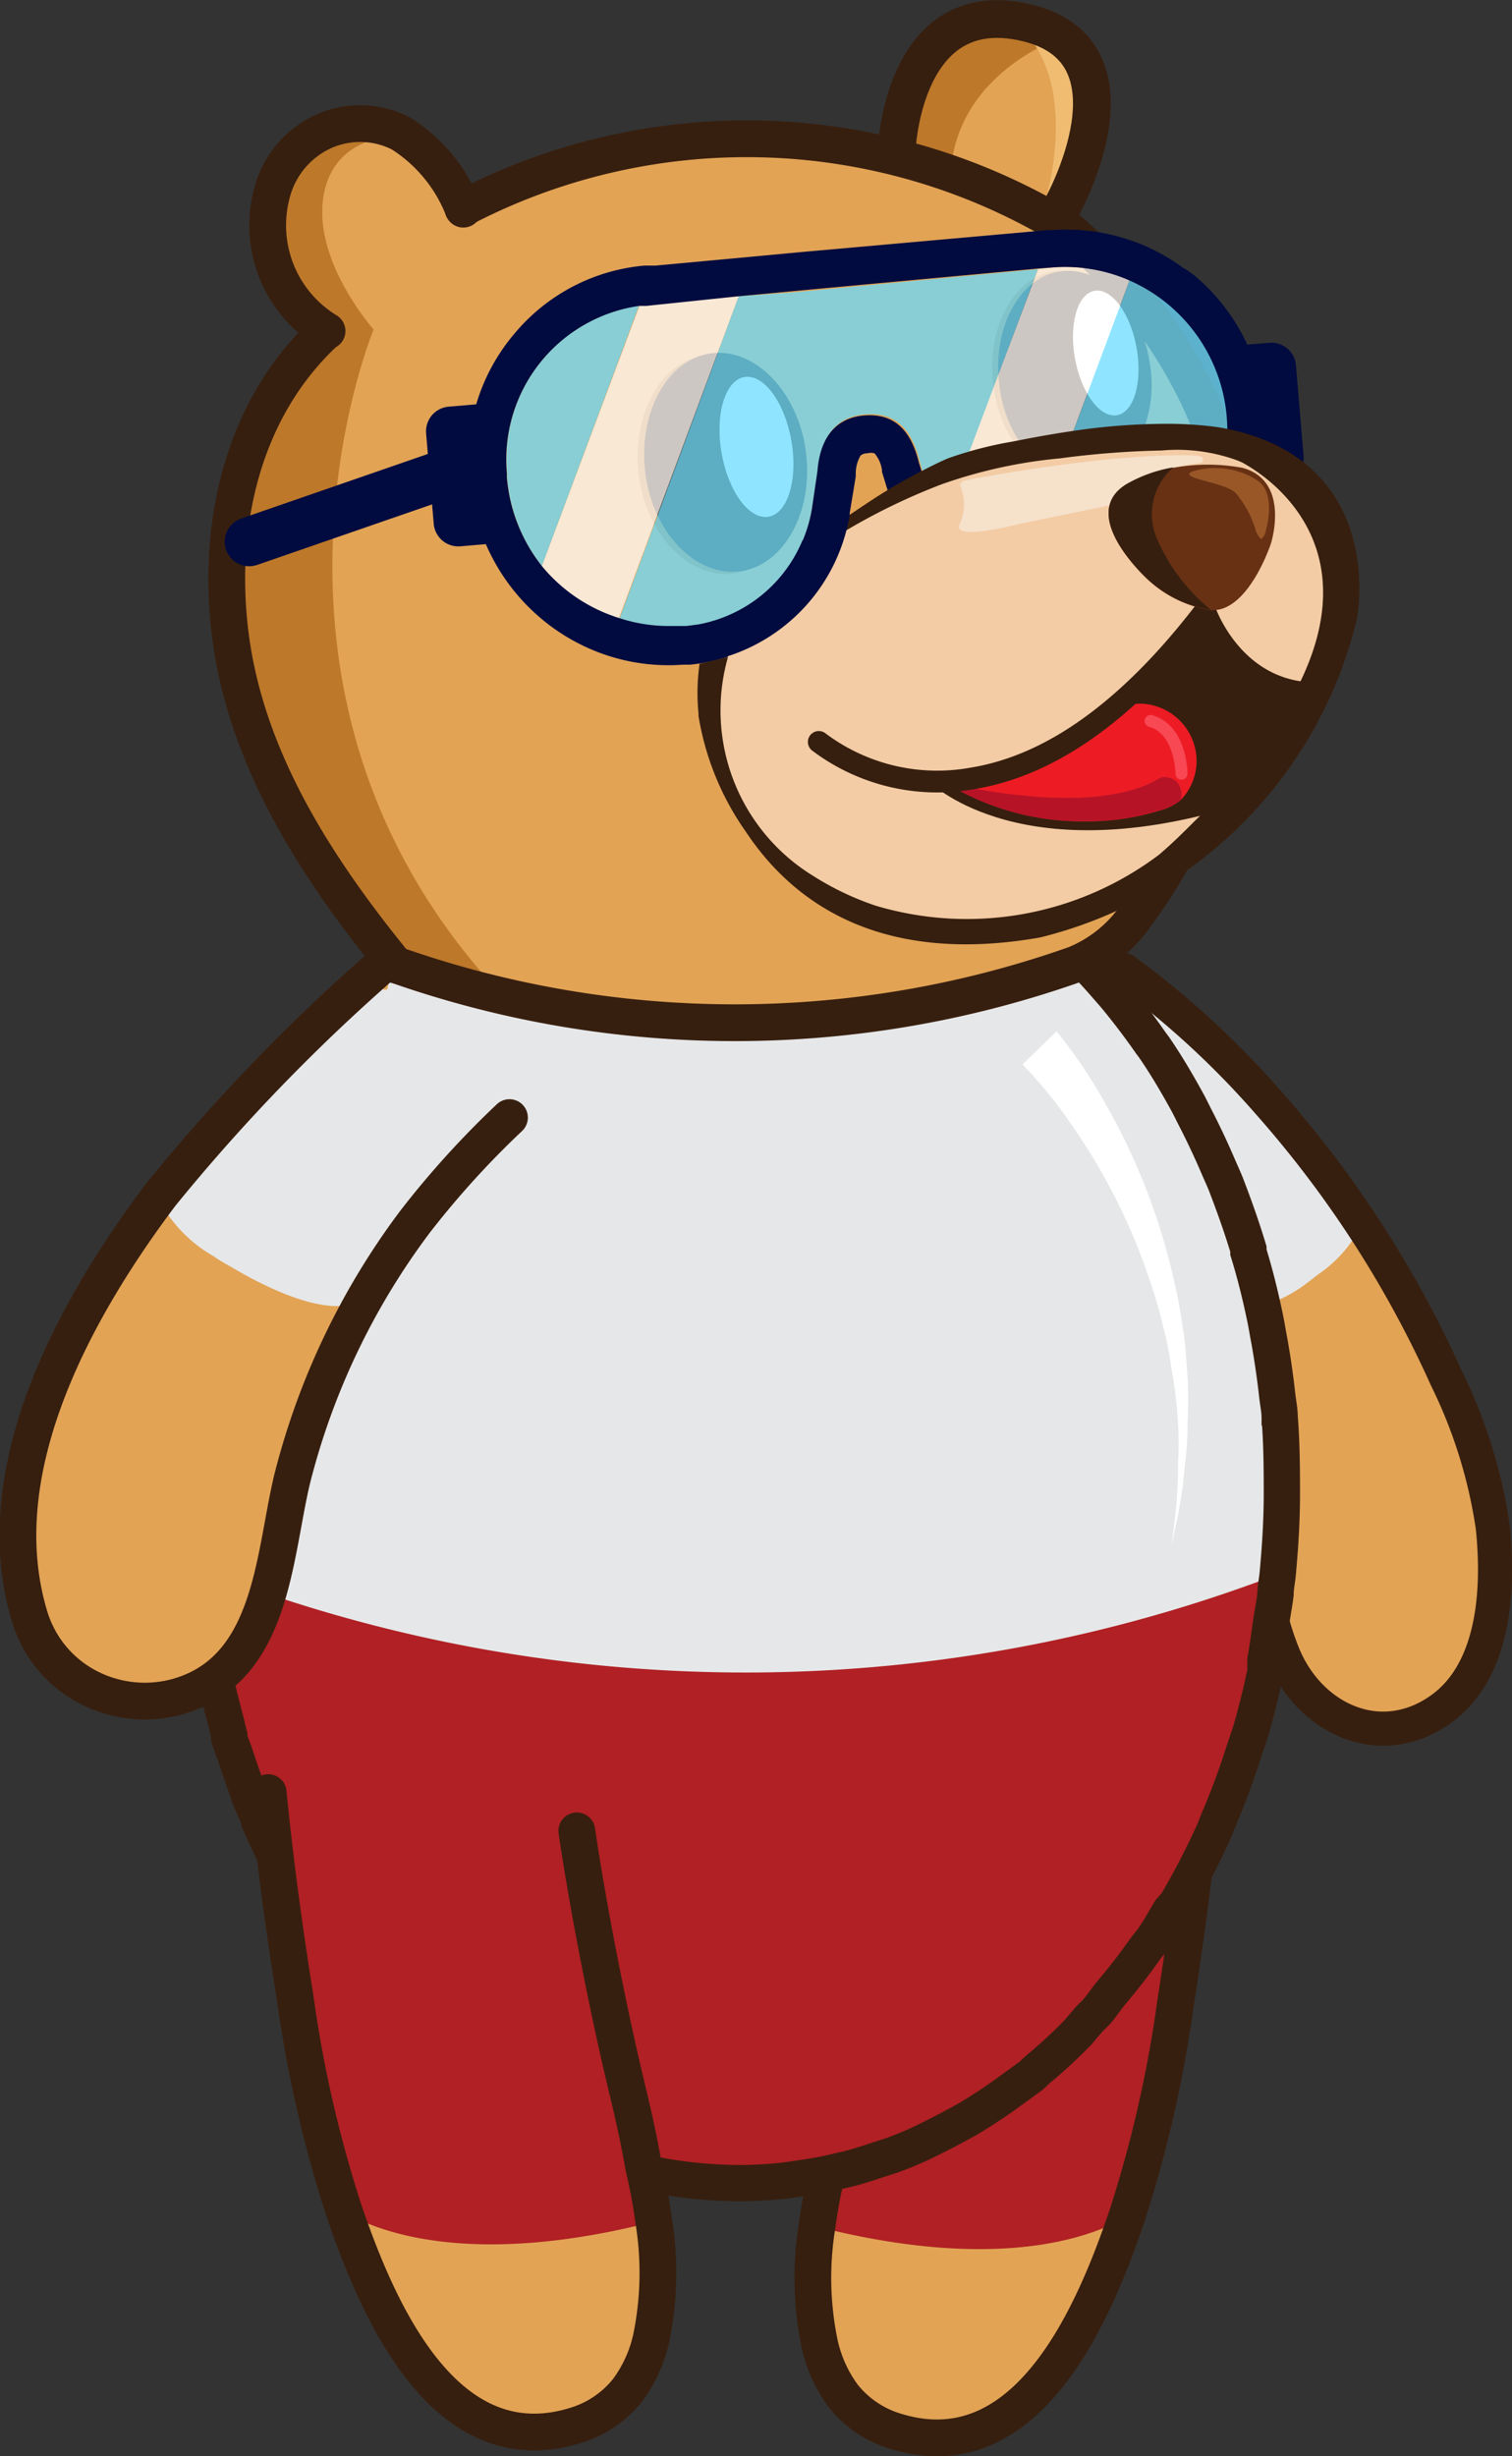 <svg xmlns="http://www.w3.org/2000/svg" viewBox="0 0 69.12 112.26"><rect x="0" y="0" width="69.12" height="112.26" fill="#333333" stroke="none"/><path d="M36.84 102.06a23.31 23.31 0 0 1 .47-2.45c.2-1.11.44-2.19.68-3.19 1.15-4.63 2.19-7.35 2.56-9.53h.15a8.64 8.64 0 0 0 6.64 2.51 8.32 8.32 0 0 0 7-3.79h.24a97.78 97.78 0 0 1-1.77 11c-.7 3.13-1.41 6.36-3.08 9.13-.17.28-.37.57-.59.86s-.58.93-.91 1.37a13.17 13.17 0 0 1-1.09 1.26 8.08 8.08 0 0 1-2.51 1.86 6.17 6.17 0 0 1-4 .29 4.86 4.86 0 0 1-2.56-1.62 6.1 6.1 0 0 1-1.1-2.36 14.3 14.3 0 0 1-.13-5.34z" fill="#e2a355"/><path d="M37.35 100.33c.2-1 .45-1.92.7-2.79a72.16 72.16 0 0 0 2-8.63v-.25l.8-4.86c1.47 1.2 14.1-2.34 14.1-2.34l-.28 3.23a105.12 105.12 0 0 1-1.85 13c-.13.48-.61 2.8-.74 3.28-2.78 1.89-7.87 2.61-15.06.71.13-.45.21-.92.33-1.35z" fill="#b02024"/><path d="M54.95 82.17c-.31 3.16-.73 6.3-1.22 9.44a56.56 56.56 0 0 1-2.2 9.64c-1.51 4.46-4.54 11.72-10.56 9.88a4.83 4.83 0 0 1-2.42-1.62 6.24 6.24 0 0 1-1.08-2.38 14.8 14.8 0 0 1-.12-5.39 24 24 0 0 1 .46-2.46c.19-1.12.43-2.2.67-3.21 1.17-4.86 2-9.89 2.36-12.13" fill="none" stroke="#371f0f" stroke-linecap="round" stroke-linejoin="round" stroke-width="1.681"/><path d="M62.37 55.55a88.06 88.06 0 0 0-9.6-10.84 23.65 23.65 0 0 1-6.92 4.52l.31.35a11.51 11.51 0 0 1 1.29 1.44c2.58 2.89 9.21 11.09 9.74 19.11.66 1.63 1.13 2.87 1.3 3.41a14.23 14.23 0 0 0 .85 2.1l.08.15a5.2 5.2 0 0 0 3 2.63 4.48 4.48 0 0 0 2.57 0 4.41 4.41 0 0 0 1.19-.54 5 5 0 0 0 2.1-3.09c1.56-6.24-1.87-13.42-5.91-19.24z" fill="#e2a355"/><path d="M53.35 45.35a.42.42 0 0 0-.44-.12l-.14-.35-1.64-1-2.46 1.93-3.58 2.83.49.59c1.7 1.75 2.76 2.93 3.59 3.93l4.94 7.46a17.35 17.35 0 0 0 4.32-1.2l.22-.1a6.62 6.62 0 0 0 .81-.47c.25-.17.51-.38.78-.59a6 6 0 0 0 2.07-2.41c0-.06.08-.13.1-.19a68.44 68.44 0 0 0-9.06-10.31z" fill="#e6e7e8"/><path d="M46.52 49.81a39.73 39.73 0 0 1 10.4 18c.62 2.56.72 5.25 1.71 7.73 1.18 3 4.45 4.57 7.24 2.58 2.49-1.78 2.66-5.56 2.37-8.33a22.87 22.87 0 0 0-2.12-6.8 49.73 49.73 0 0 0-8.13-12.59 40.58 40.58 0 0 0-6.6-6.06" fill="none" stroke="#371f0f" stroke-linecap="round" stroke-linejoin="round" stroke-width="1.56"/><path d="M58.38 72.85c0-.3.07-.61.1-.91.11-1.21.19-2.43.19-3.68 0-1.17-.07-2.33-.17-3.47 0-.33-.07-.66-.11-1q-.14-1.27-.36-2.5c-.06-.31-.11-.62-.17-.93a33.29 33.29 0 0 0-.79-3.13v-.14c-.3-1-.64-1.95-1-2.89-.11-.29-.24-.56-.36-.84q-.47-1.1-1-2.14c-.13-.25-.25-.5-.38-.75-.49-.9-1-1.77-1.57-2.6l-.15-.2c-.52-.75-1.07-1.47-1.64-2.16l-.55-.63q-.74-.84-1.53-1.6c-.12-.11-.22-.25-.34-.36l-.25-.22-.57-.5c-.18-.16-.36-.33-.55-.48a21.93 21.93 0 0 0-9-4.43 19.91 19.91 0 0 0-4.41-.49 21.13 21.13 0 0 0-13.29 4.89c-.12.09-.22.21-.33.31q-.94.78-1.82 1.67l-.56.56c-.13.14-.28.27-.41.41-.21.24-.39.52-.59.77-.54.64-1.06 1.3-1.55 2-.14.2-.3.36-.43.56-.26.4-.5.82-.75 1.23-.12.2-.25.4-.37.61q-.8 1.42-1.49 2.92c-.09.19-.16.39-.24.59q-.55 1.28-1 2.62c-.1.29-.2.58-.29.88s-.16.46-.23.69q-.37 1.29-.65 2.63v.23a39.36 39.36 0 0 0-.52 3.31c0 .3-.07.61-.1.91-.14 1.21-.22 2.43-.22 3.64 0 1.17.07 2.33.17 3.47 0 .33.07.66.11 1q.14 1.27.36 2.5c.06.31.11.62.17.93.22 1.08.47 2.15.78 3.19v.14c.3 1 .64 1.95 1 2.89.11.29.24.56.36.84q.47 1.1 1 2.14c.13.25.25.5.38.75.49.9 1 1.77 1.57 2.6l.15.2c.52.75 1.07 1.47 1.64 2.16l.55.63q.8.86 1.6 1.63c.12.11.22.25.34.36l.25.22.58.5c.18.16.36.32.55.48a21.93 21.93 0 0 0 9 4.43 19.92 19.92 0 0 0 4.26.46 21.13 21.13 0 0 0 13.29-4.89c.12-.09.22-.21.33-.31q.94-.78 1.82-1.67l.58-.57c.13-.14.28-.27.41-.41.21-.24.39-.52.59-.77.54-.64 1.06-1.3 1.55-2 .14-.2.3-.36.43-.56.27-.4.5-.82.75-1.23.12-.2.25-.4.37-.61q.81-1.41 1.49-2.92c.09-.19.16-.39.24-.58q.55-1.28 1-2.62c.1-.29.2-.58.29-.88s.16-.46.23-.69q.37-1.29.65-2.64v-.22c.31-1.09.48-2.2.61-3.33z" fill="#e6e7e8"/><path d="M9.09 71.69c1.2 14 9.61 25.22 20.44 27.59a19.91 19.91 0 0 0 4.26.46c6.29 0 12-3 16.42-7.84a29.5 29.5 0 0 0 2.56-3.33 34.2 34.2 0 0 0 4.4-9.54 38.38 38.38 0 0 0 1.31-7.1 68.15 68.15 0 0 1-49.39-.24z" fill="#b02024"/><path d="M58.5 64.8c0-.33-.07-.66-.11-1q-.14-1.27-.36-2.5c-.06-.31-.11-.62-.17-.93-.22-1.08-.48-2.14-.79-3.14v-.14c-.3-1-.64-1.95-1-2.89-.11-.29-.24-.56-.36-.84q-.47-1.1-1-2.14c-.13-.25-.25-.5-.38-.75-.49-.9-1-1.77-1.57-2.6l-.15-.2c-.52-.75-1.07-1.47-1.64-2.16l-.55-.63q-.74-.84-1.53-1.6c-.12-.11-.22-.25-.34-.36l-.25-.22-.57-.5a5.87 5.87 0 0 0-.59-.48 21.93 21.93 0 0 0-9-4.43 19.91 19.91 0 0 0-4.37-.49 21.26 21.26 0 0 0-13.32 4.89c-.12.09-.22.21-.33.31q-.94.78-1.82 1.67l-.53.56c-.13.14-.28.27-.41.42s-.39.52-.59.77c-.54.64-1.06 1.3-1.55 2-.14.2-.3.36-.43.56-.26.4-.5.82-.75 1.23-.12.2-.25.4-.37.61q-.8 1.41-1.49 2.91c-.09.19-.16.39-.24.59q-.55 1.28-1 2.62c-.1.29-.2.58-.29.88s-.16.46-.23.69q-.37 1.29-.65 2.63v.23a39.36 39.36 0 0 0-.52 3.31c0 .3-.07.61-.1.91-.14 1.21-.22 2.43-.22 3.64a39.9 39.9 0 0 0 .6 6.7v.26c.06.31.11.62.17.93 0 .09 0 .18.07.28.15.72.33 1.43.52 2.14.07.26.12.52.19.77v.14c.08.27.19.52.28.79.2.61.41 1.21.63 1.8 0 .1.07.2.11.3.11.29.24.56.36.84v.09c.27.63.57 1.25.87 1.86l.09.19.1.19.28.55.23.17q.58 1.06 1.24 2.05c.08.12.15.26.23.38l.15.2c.07.11.16.2.23.3q.61.87 1.27 1.67l.14.19.08.21a27.53 27.53 0 0 0 2.11 2.25l.21.21.25.22.59.51.38.33a1 1 0 0 0 .18.14 24.15 24.15 0 0 0 2.13 1.52 22.51 22.51 0 0 0 2 1.13l.35.18q.88.42 1.8.76l.49.19a20.34 20.34 0 0 0 2.27.65 21 21 0 0 0 4.26.46 19.73 19.73 0 0 0 2.11-.12l.69-.1c.46-.07.91-.14 1.36-.24l.82-.19c.39-.1.78-.22 1.17-.35s.57-.18.86-.28c.49-.18 1-.39 1.45-.61s.93-.46 1.39-.71l.59-.32c.4-.24.79-.49 1.18-.75l.45-.31 1.25-.91c.12-.09.22-.21.34-.31q.94-.78 1.81-1.67l.51-.6c.13-.14.28-.27.41-.42s.39-.52.59-.77c.54-.64 1.06-1.3 1.55-2 .14-.2.3-.36.43-.56.27-.4.5-.82.75-1.23l.27-.3a33.25 33.25 0 0 0 1.68-3.23c.09-.19.16-.39.24-.59q.55-1.28 1-2.62l.18-.55c.11-.34.23-.67.33-1q.37-1.29.65-2.64v-.22-.32c.09-.49.16-1 .23-1.51s.17-1 .23-1.49c0-.3.07-.61.1-.93.11-1.2.19-2.42.19-3.66s-.01-2.33-.1-3.47z" fill="none" stroke="#371f0f" stroke-miterlimit="10" stroke-width="1.659"/><path d="M48.3 47.14a22.33 22.33 0 0 1 2.23 3.3 29.12 29.12 0 0 1 3.12 8 22.06 22.06 0 0 1 .42 2.28c.15.75.15 1.51.22 2.23a20 20 0 0 1 0 2.09 14 14 0 0 1-.12 1.86 19.68 19.68 0 0 1-.4 2.73l-.2 1 .11-1a19.45 19.45 0 0 0 .17-2.75 13.64 13.64 0 0 0 0-1.83 19.33 19.33 0 0 0-.21-2c-.13-.7-.2-1.42-.4-2.14a21.14 21.14 0 0 0-.6-2.15 27.6 27.6 0 0 0-3.62-7.3 19.94 19.94 0 0 0-2.28-2.81z" fill="#fff"/><path d="M30.41 101.78a23.31 23.31 0 0 0-.47-2.45c-.2-1.11-.44-2.19-.69-3.19-1.16-4.62-2.2-7.35-2.57-9.52h-.16a8.64 8.64 0 0 1-6.64 2.52 8.32 8.32 0 0 1-7-3.78h-.24a97.78 97.78 0 0 0 1.78 11c.71 3.13 1.42 6.36 3.09 9.13.17.28.37.57.59.86s.59.93.91 1.37a13.17 13.17 0 0 0 1.06 1.27 8.08 8.08 0 0 0 2.52 1.85 6.17 6.17 0 0 0 4 .28 4.86 4.86 0 0 0 2.56-1.63 6.1 6.1 0 0 0 1.1-2.36 14.3 14.3 0 0 0 .16-5.35z" fill="#e2a355"/><path d="M29.89 100.06c-.21-1-.45-1.92-.71-2.79a72.16 72.16 0 0 1-2-8.62v-.25l-.8-4.86c-1.51 1.17-14.15-2.31-14.15-2.31l.32 3.25a105.12 105.12 0 0 0 1.88 13c.13.48.61 2.8.74 3.28 2.78 1.89 7.88 2.6 15.06.69-.14-.52-.22-.96-.34-1.39z" fill="#b02024"/><path d="M12.26 81.93c.31 3.16.74 6.3 1.24 9.43a56.55 56.55 0 0 0 2.21 9.64c1.52 4.46 4.56 11.71 10.58 9.86a4.83 4.83 0 0 0 2.41-1.63 6.24 6.24 0 0 0 1.07-2.36 14.8 14.8 0 0 0 .11-5.39 24 24 0 0 0-.46-2.46c-.19-1.12-.43-2.2-.67-3.21-1.18-4.85-2.06-9.89-2.38-12.13" fill="none" stroke="#371f0f" stroke-linecap="round" stroke-linejoin="round" stroke-width="1.681"/><path d="M17.69 43.92a85.73 85.73 0 0 0-10.37 10.7c-4.33 5.76-7.92 12.9-6 19.27a5.39 5.39 0 0 0 2.47 3.13 5.54 5.54 0 0 0 1.36.56 5.6 5.6 0 0 0 2.88 0A5.31 5.31 0 0 0 11.31 75l.08-.15a12.67 12.67 0 0 0 .88-2.09c.81-2.5.92-5 2.45-8.8-.43-.33-.28-1.1 1.17-2.72 0 0 4.52-8.37 9.37-12.28l.33-.35a28.8 28.8 0 0 1-7.9-4.69z" fill="#e2a355"/><path d="M25.25 48.31c-.85-.38-1.62-.72-2.39-1.09-.57-.29-1.09-.6-1.72-.99l-.58-.37-.37-.25-.88-.59-1.23-.91-.15-.12h-.05s0 .65-.05.64l-.13.6h-.15c-.1 0-.25-.48-.48-.28a65.73 65.73 0 0 0-9.77 10.1c0 .06.05 0 .08 0a6.44 6.44 0 0 0 2.39 2.37c.3.22.6.37.89.54 2.67 1.57 5.11 2.27 6.05 1.27a29.7 29.7 0 0 1 2.69-3.59 50.09 50.09 0 0 1 6.54-7.08c-.31-.09-.69-.25-.69-.25z" fill="#e6e7e8"/><path d="M17.71 43.9A85.73 85.73 0 0 0 7.35 54.6c-4.33 5.76-7.92 12.9-6 19.27A5.39 5.39 0 0 0 3.82 77a5.54 5.54 0 0 0 1.36.56 5.6 5.6 0 0 0 2.88 0c4.39-1.19 4.44-6.36 5.29-9.94a33 33 0 0 1 5.63-11.79 41.33 41.33 0 0 1 4.31-4.75" fill="none" stroke="#371f0f" stroke-linecap="round" stroke-linejoin="round" stroke-width="1.681"/><path fill="#e2a355" d="M19.91 11.15l-.26-2.54v-.5l.11-.98"/><path d="M48.41 9.23a2.65 2.65 0 0 0 .16-.39 6 6 0 0 0 .78-3c0-2.79-1.71-5.06-3.82-5.06s-3.82 2.26-3.82 5.06a2.36 2.36 0 0 0 .58 1.68c-1.15-.43-3-.34-4.68-.59a25.79 25.79 0 0 0-10 .27c-.51.11-6.6 1.83-6.47 2.28a7.1 7.1 0 0 0-.28-.83C19.62 6.11 16.77 4.9 14.54 6s-3 4.09-1.79 6.68a5.83 5.83 0 0 0 .78 1.21 5.64 5.64 0 0 0 1 .93l.24.14.11.07a.45.45 0 0 0 .09.07c-2.6 2.37-10.75 11.91 3 28.82a1.36 1.36 0 0 0 .34.2 46.14 46.14 0 0 0 18.22 2.45 45.65 45.65 0 0 0 11.42-2.28l1.1-.2a3 3 0 0 0 .62-.21c.18-.1.36-.19.53-.31a5.84 5.84 0 0 0 .57-.44l.1-.07a7.12 7.12 0 0 0 1.16-1.31 18.61 18.61 0 0 0 1.23-1.89 2.27 2.27 0 0 0 .22-.36 19.17 19.17 0 0 0 1.79-3.94 23.45 23.45 0 0 0 1.5-8.45 22.91 22.91 0 0 0-8.36-17.88z" fill="#e2a355"/><path d="M41.77 7.62l.25.06 1.42.55c.1-4.94 5.19-6.56 5.19-6.56-6.61-3.63-6.86 5.23-6.86 5.95z" fill="#bd782a"/><path d="M49.33 44a6.26 6.26 0 0 0 2.66-2.25 22.4 22.4 0 0 0 3.23-6.18 23.45 23.45 0 0 0 1.55-8.46c0-7.32-3.57-13.1-8.64-17.21M21.16 9.52a28.07 28.07 0 0 1 27.09.63" fill="none" stroke="#371f0f" stroke-linecap="round" stroke-linejoin="round" stroke-width="1.681"/><path d="M22.19 44.65c-11.79-13.51-5.11-29.59-5.11-29.59s-2.92-3.28-2.25-6.31c.63-2.81 3.68-2.52 3.68-2.52s-.38-.15-.48-.24a4.19 4.19 0 0 0-3.47.05c-2.24 1.1-3 4.09-1.79 6.68a5.83 5.83 0 0 0 .78 1.21 5.64 5.64 0 0 0 1 .93l.22.13.1.08s.07 0 0 .07v.09l-.11.1-.23.23-.51.54q-.29.32-.56.66t-.58.77q-.3.44-.58.89t-.55 1q-.28.55-.5 1.13t-.48 1.21q-.2.67-.34 1.36-.07.34-.12.68c0 .23-.08.47-.09.71a24.67 24.67 0 0 0 .9 7.65 36.38 36.38 0 0 0 6.65 11.54l.12.15.16.21h.45l.37.17c1 .16 2.07.31 3.09.44h.24z" fill="#bd782a"/><path d="M36.54 20.74c.36 2.75-1 5.2-3 5.47s-4-1.74-4.34-4.49 1-5.2 3-5.47 3.98 1.74 4.34 4.49z" fill="#c57a2a"/><path d="M36.84 20.64c.36 2.75-1 5.2-3 5.47s-4-1.74-4.34-4.49 1-5.2 3-5.47 3.98 1.74 4.34 4.49z" fill="#371f0f"/><path d="M51.58 20.52a28.7 28.7 0 0 0-4.72.36 5.89 5.89 0 0 1-1.44-3.24c-.35-2.64.91-5 2.82-5.24s3.72 1.69 4.07 4.33a5.76 5.76 0 0 1-.73 3.79z" fill="#c57a2a"/><path d="M51.85 20.52a28.7 28.7 0 0 0-4.72.36 5.89 5.89 0 0 1-1.44-3.24c-.35-2.64.91-5 2.82-5.24s3.72 1.69 4.07 4.33a5.76 5.76 0 0 1-.73 3.79z" fill="#371f0f"/><ellipse cx="34.81" cy="22.2" rx="1.62" ry="3.24" transform="rotate(-9.84 24.383 22.638)" fill="#fff"/><ellipse cx="50.78" cy="17.91" rx="1.43" ry="2.89" transform="rotate(-10.33 40.84 18.303)" fill="#fff"/><path d="M46.77 1.38s5.33 1.2 1 7.93c-.05 0 1.67-5.15-1-7.93z" fill="#efbc72"/><g opacity=".75"><path d="M29.58 13.93h-.33l-4.48 11.94a7.45 7.45 0 0 0 3.5 2.45l5.5-14.78z" fill="#fff"/><path d="M37.66 13.23l-1.5.14-2.39.17-5.47 14.78a7.25 7.25 0 0 0 2.13.36H31.37l.54-.07a6.45 6.45 0 0 0 5.21-5.38l.29-1.76c.13-1.57.84-2.42 2.12-2.53s2.12.53 2.51 2.13l.13.46a9.67 9.67 0 0 0 1 2.24l4.28-11.47zM23.18 21.61v.2a7.53 7.53 0 0 0 1.59 4.06l4.44-11.9a7.09 7.09 0 0 0-6.03 7.64zM56.11 19.02a7.45 7.45 0 0 0-4.47-6.22l-5.17 13.87a6.78 6.78 0 0 0 2 .45 8 8 0 0 0 .82 0c.22 0 .44 0 .66-.09a7.49 7.49 0 0 0 6.16-8.01z" fill="#69dcff"/><path d="M48.1 12.23l-.64.06-4.32 11.47a6.79 6.79 0 0 0 3.33 2.9l5.17-13.86a7.33 7.33 0 0 0-3.54-.57z" fill="#fff"/></g><path d="M58.11 15.66l-1.09.09a9.14 9.14 0 0 0-1.85-2.64q-.26-.26-.55-.5t-.55-.38a9 9 0 0 0-6-1.71h-.2l-10.1.9-.91.08-2.9.27-4 .37h-.51a8.73 8.73 0 0 0-5.95 3.13 8.85 8.85 0 0 0-1.73 3.21l-1.29.11a1.13 1.13 0 0 0-1 1.22l.35 4.16a1.13 1.13 0 0 0 1.21 1l1.17-.1a9.22 9.22 0 0 0 1.9 2.82q.25.25.51.48a9.12 9.12 0 0 0 3.06 1.76 9 9 0 0 0 3.54.45h.31a8.19 8.19 0 0 0 7.3-6.84l.29-1.76v-.14a1.63 1.63 0 0 1 .22-.82.47.47 0 0 1 .31-.1.58.58 0 0 1 .33 0 1.51 1.51 0 0 1 .34.77v.08l.13.42a10.84 10.84 0 0 0 1.9 3.71 8.74 8.74 0 0 0 1.13 1.17 8.05 8.05 0 0 0 2.32 1.39 8.46 8.46 0 0 0 2 .51 9.4 9.4 0 0 0 1.42.07h.18a9.11 9.11 0 0 0 6.25-3.25 9.24 9.24 0 0 0 1.82-3.45l1.12-.1a1.13 1.13 0 0 0 1-1.22l-.35-4.16a1.13 1.13 0 0 0-1.13-1zm-8.14 11.38c-.22 0-.43.07-.66.09a8 8 0 0 1-.82 0 6.57 6.57 0 0 1-5.36-3.35 9.67 9.67 0 0 1-1-2.24l-.13-.42c-.39-1.59-1.24-2.24-2.51-2.13s-2 1-2.12 2.53l-.25 1.71a6.45 6.45 0 0 1-5.2 5.31l-.54.07H30.44a7.25 7.25 0 0 1-2.13-.36 7.45 7.45 0 0 1-3.54-2.38 7.53 7.53 0 0 1-1.6-4.05v-.2a7.09 7.09 0 0 1 6.06-7.64h.33l4.21-.44 2.35-.22 1.5-.14 9.76-.9.67-.05a7.33 7.33 0 0 1 3.54.57 7.49 7.49 0 0 1-1.62 14.24z" fill="#020b3f"/><path d="M60.37 24.06c-1.82-3.53-6.46-4.94-11.62-4V20l-.46.12a20.61 20.61 0 0 0-4.27 1.43c-5 2-12.07 5.92-11.15 12.09a7.9 7.9 0 0 0 3.9 6.59 9.09 9.09 0 0 0 .79.48 5.86 5.86 0 0 0 1.1.53l.28.08.53.15c.23.07.46.11.69.17l.61.13.65.12c.27.05.53.11.82.15h.34c7.09.63 12.27-4 13.78-5.55 4.15-3.78 5.92-8.72 4.01-12.43z" fill="#f3cca5"/><path d="M42.44 35.69s3.86 4 13.37 1.35l3.65-5.46h-.39s-2.24-.1-4-3.65c.03-.03-4.83 7.81-12.63 7.76z" fill="#371f0f"/><path d="M43.88 22.17a2.18 2.18 0 0 1 0 1.77c-.44.84 2.74 0 2.74 0l4.49-.92a1.58 1.58 0 0 0 .6-.37 4.52 4.52 0 0 1 1.55-1.17 10.51 10.51 0 0 1 1.66-.33s.23-.2-.08-.3-4-.15-10.7 1.1a.31.31 0 0 0-.26.22z" fill="#f6e1cb"/><path d="M56.24 19.63c-.25-.05-.5-.1-.75-.13a17.33 17.33 0 0 0-2.26-.13 29.38 29.38 0 0 0-3.79.27c-1 .14-2.06.32-3.08.53a17.58 17.58 0 0 0-3 .77c-.41.17-.8.37-1.19.57a25.65 25.65 0 0 0-2.58 1.52c-.8.53-1.58 1.06-2.33 1.66l.16.37c.33-.23.66-.45 1-.66a28.4 28.4 0 0 1 4.64-2.27 22.31 22.31 0 0 1 5.39-1.18 41 41 0 0 1 4.65-.36 8 8 0 0 1 3.48.46l.19.08c1.85 1 5.91 4.39 2.21 10.91a26.2 26.2 0 0 1-4.37 5.49c-.5.5-1 1-1.62 1.53a14.59 14.59 0 0 1-12.94 2.34 13 13 0 0 1-2.88-1.37 8.87 8.87 0 0 1-3.89-10l-1.3.31a9.46 9.46 0 0 0-.05 2.25v.12a12.72 12.72 0 0 0 2.17 5.31c2.07 3.12 6 6.13 13.43 4.83a19.72 19.72 0 0 0 14.5-14.57s1.41-7.05-5.79-8.65z" fill="#371f0f"/><path d="M38.84 23.55v-.11l-2.16 1.27a6.45 6.45 0 0 1-4.78 3.86l-.54.07h-.99l-.16 1.71a9 9 0 0 0 1 0h.31a8.19 8.19 0 0 0 7.32-6.8z" fill="#020b3f"/><path d="M40.99 6.88s.25-7.16 5.9-5.85 1.65 8.44 1.65 8.44" fill="none" stroke="#371f0f" stroke-linecap="round" stroke-linejoin="round" stroke-width="1.726"/><path d="M14.95 15.13a5.66 5.66 0 0 1-2.52-6.3 4.26 4.26 0 0 1 2.42-2.85 4.09 4.09 0 0 1 3.48.12 7.19 7.19 0 0 1 2.85 3.46M14.86 15.18c-3.85 3.58-5 9-4.3 14.07.76 5.46 3.82 10.26 7.2 14.46l.31.39" fill="none" stroke="#371f0f" stroke-linecap="round" stroke-linejoin="round" stroke-width="1.681"/><path fill="none" stroke="#020b3f" stroke-linecap="round" stroke-linejoin="round" stroke-width="2.241" d="M20.32 21.67l-8.93 3.09"/><path d="M18.07 44.09a46.72 46.72 0 0 0 31.35-.11" fill="none" stroke="#371f0f" stroke-linecap="round" stroke-linejoin="round" stroke-width="1.681"/><path d="M53.96 36.58a2.57 2.57 0 0 0 .74-1.78 2.63 2.63 0 0 0-2.61-2.64 2.52 2.52 0 0 0-1.34.43c-3.86 3.38-7.51 3.19-7.51 3.19a11.92 11.92 0 0 0 6.36 1.76 11.29 11.29 0 0 0 3.36-.48 2.65 2.65 0 0 0 1-.48z" fill="#ed1c24"/><path d="M53.97 36.57a.85.85 0 0 0-.2-.86.84.84 0 0 0-.49-.19h-.15a2.06 2.06 0 0 0-.37.19l-.43.2a6.31 6.31 0 0 1-1 .3 10.74 10.74 0 0 1-2.15.25 19 19 0 0 1-2.2-.08c-.65-.06-1.29-.14-1.94-.25q-.68-.11-1.36-.26a3.1 3.1 0 0 1-.47-.1 11.92 11.92 0 0 0 6.36 1.76 11.29 11.29 0 0 0 3.36-.48 2.65 2.65 0 0 0 1.04-.48z" fill="#b71327"/><path d="M54.01 35.36s0-2-1.41-2.41" fill="none" stroke="#f74854" stroke-linecap="round" stroke-linejoin="round" stroke-width=".548"/><path d="M37.43 33.91a9 9 0 0 0 7 1.67c3.49-.56 6.43-2.86 8.77-5.4.66-.72 1.29-1.48 1.89-2.26 0 0 1.16 3.44 4.61 3.75" fill="none" stroke="#371f0f" stroke-linecap="round" stroke-linejoin="round" stroke-width=".996"/><path d="M58.1 24.84s-.85 2.6-2.29 3a1.73 1.73 0 0 1-.46.05 5.47 5.47 0 0 1-2.86-1.38s-3.34-3-.95-4.39a6.49 6.49 0 0 1 2.1-.74 8.75 8.75 0 0 1 3.15 0c2.23.6 1.31 3.46 1.31 3.46z" fill="#683113"/><path d="M55.35 27.87a5.47 5.47 0 0 1-2.86-1.38s-3.34-3-.95-4.39a6.49 6.49 0 0 1 2.1-.74 2.82 2.82 0 0 0-.78 3.19 8.59 8.59 0 0 0 2.49 3.32z" fill="#371f0f"/><path d="M57.5 21.97a3.57 3.57 0 0 0-3-.42c-.7.32 1.54.48 2 1a4.58 4.58 0 0 1 .9 1.68 1 1 0 0 0 .25.41.59.59 0 0 0 .22-.41s.5-1.64-.37-2.26z" fill="#995728"/></svg>